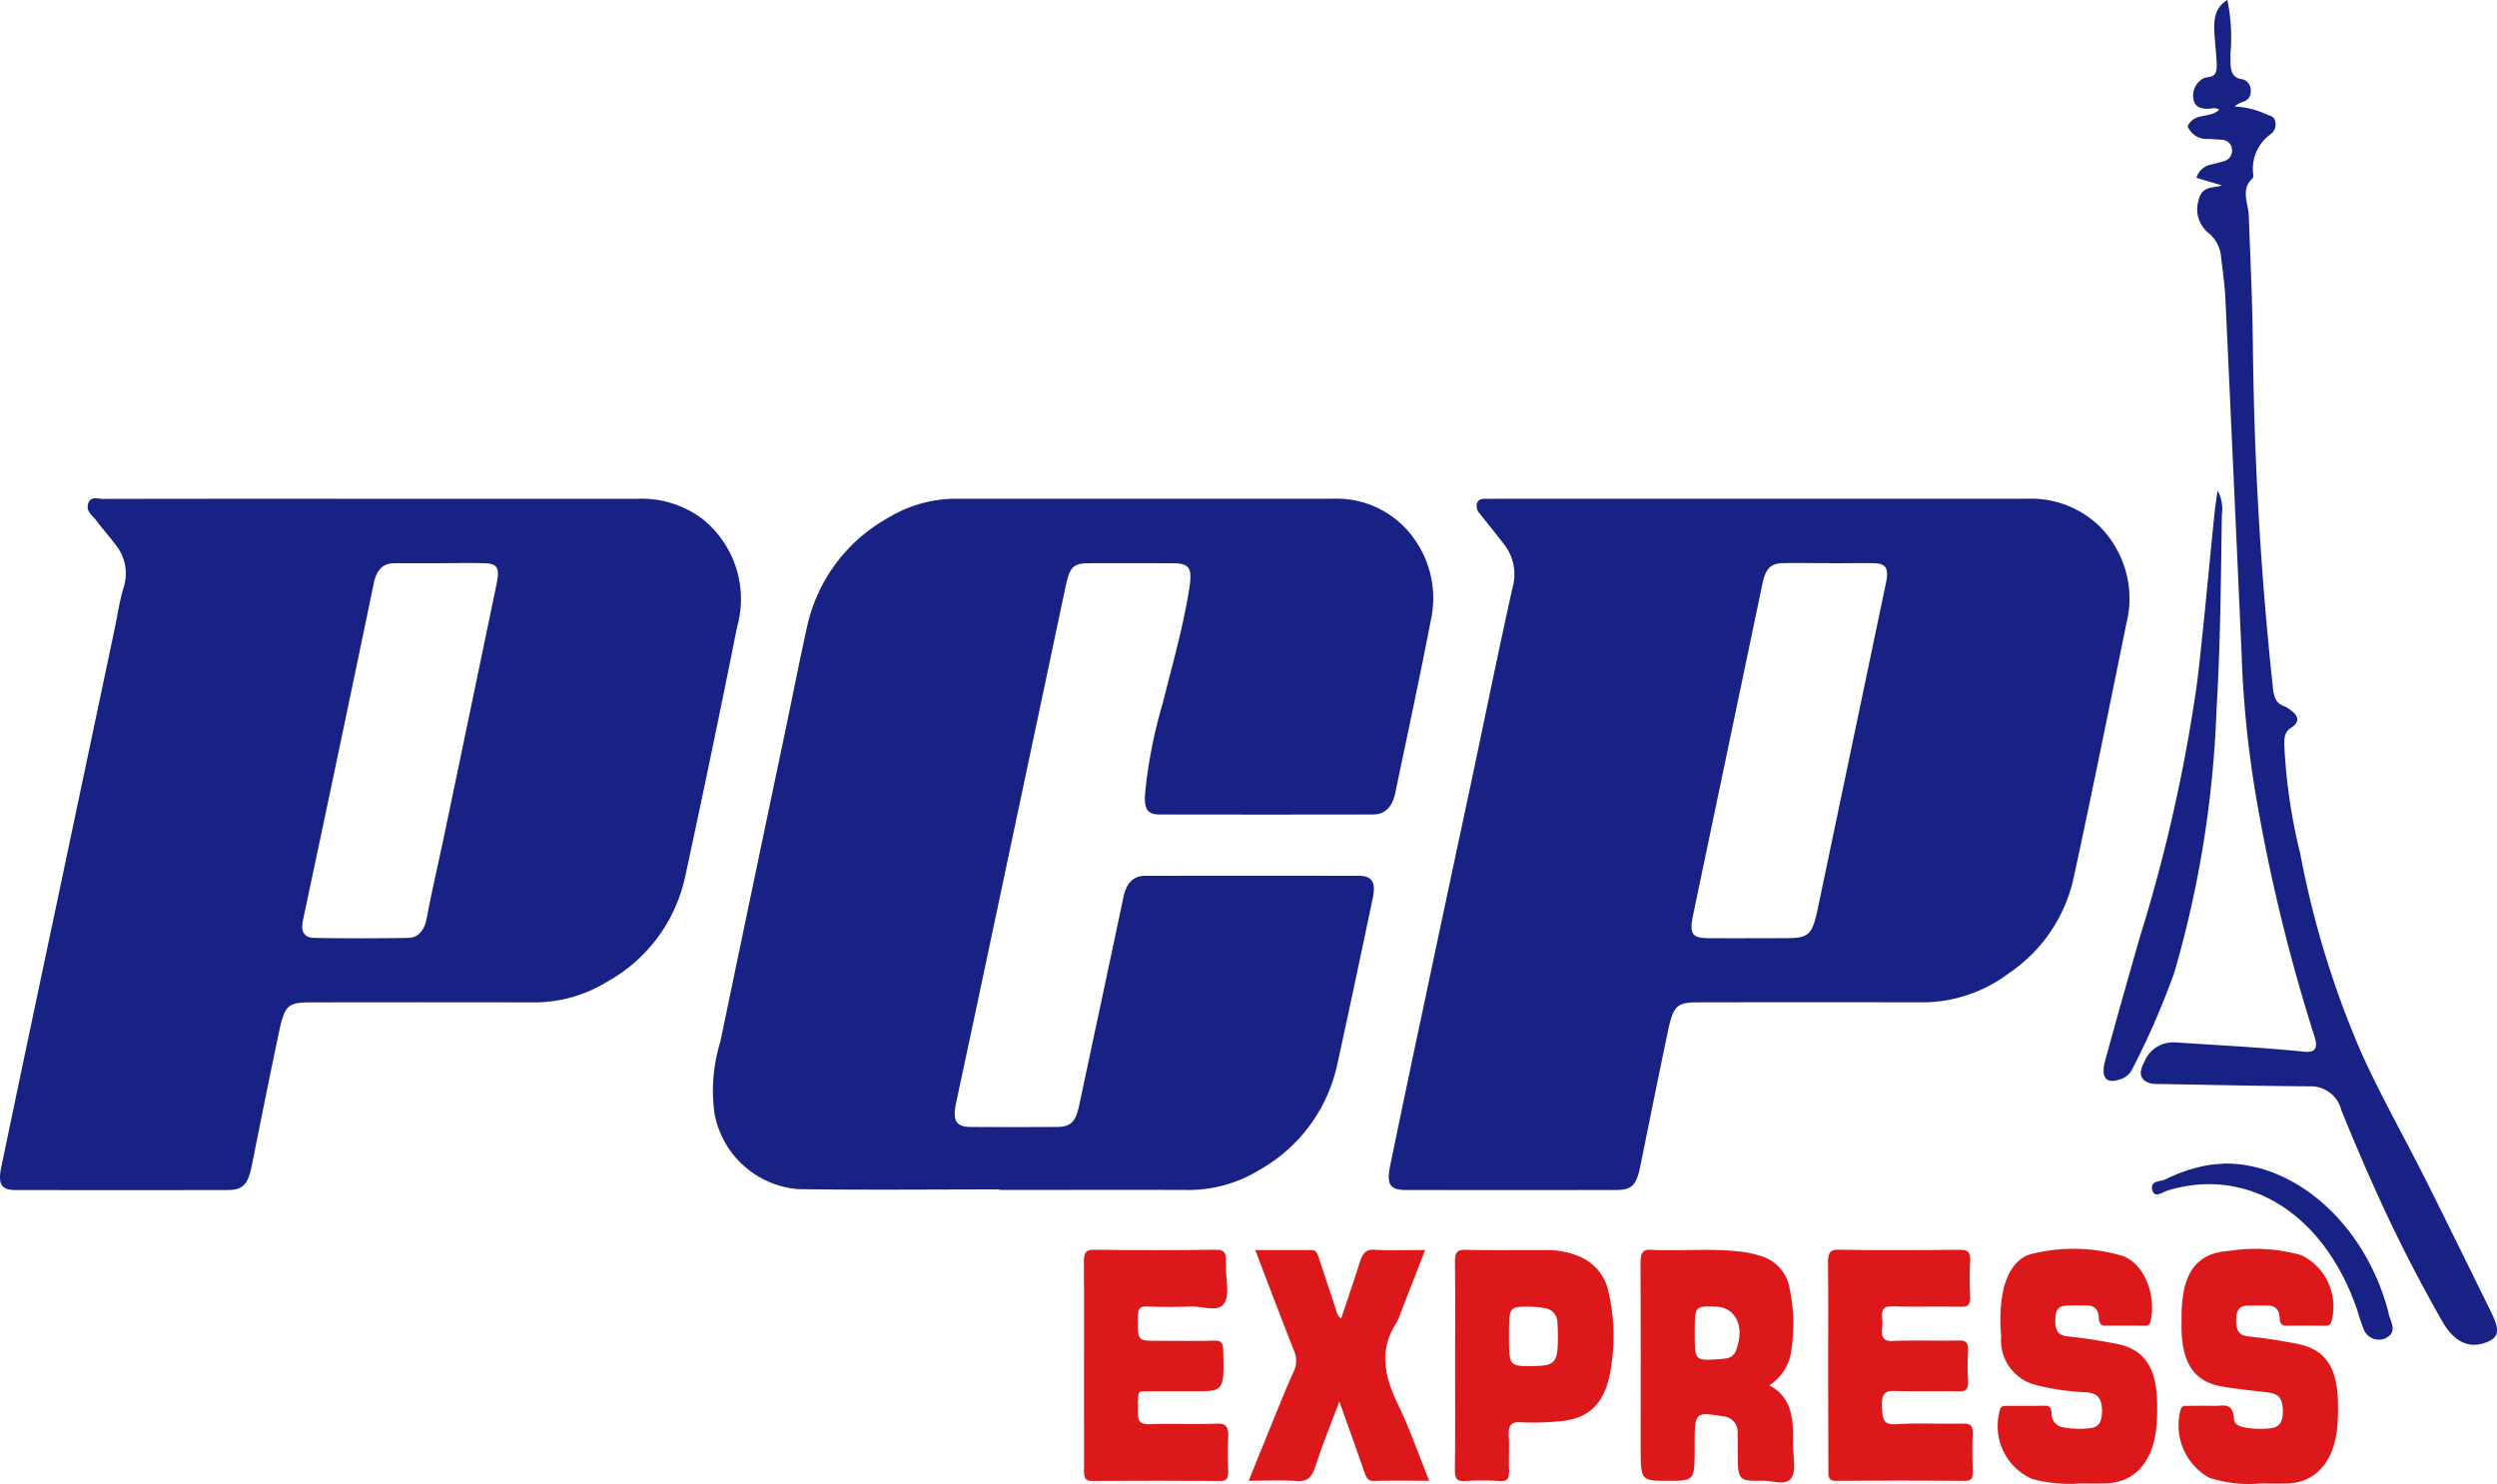 <svg xmlns="http://www.w3.org/2000/svg" width="139" height="82.601" viewBox="0 0 139 82.601">
  <g id="Groupe_36" data-name="Groupe 36" transform="translate(-109.913 -43)">
    <g id="Groupe_688" data-name="Groupe 688" transform="translate(109.913 43)">
      <g id="Groupe_687" data-name="Groupe 687" transform="translate(0 0)">
        <g id="Groupe_686" data-name="Groupe 686">
          <path id="Tracé_64" data-name="Tracé 64" d="M453.049,310.528c-3.732,0-7.464.039-11.2-.015a5.157,5.157,0,0,1-4.661-4.251,9.276,9.276,0,0,1,.335-3.968q1.815-8.733,3.648-17.461c.389-1.864.756-3.736,1.167-5.592a9.191,9.191,0,0,1,4.53-6.108,7.28,7.28,0,0,1,3.9-1.058q10.41,0,20.821,0a5.285,5.285,0,0,1,4.67,2.4,5.676,5.676,0,0,1,.807,4.39c-.618,3.207-1.309,6.391-1.973,9.583-.165.794-.587,1.207-1.232,1.208q-5.944.011-11.889,0c-.666,0-.862-.291-.813-1.126a27.291,27.291,0,0,1,.986-5.065c.523-2.089,1.115-4.151,1.465-6.3.205-1.263.052-1.5-.981-1.5-1.531,0-3.061-.007-4.592,0-.886.007-1.066.215-1.3,1.312q-2.516,11.9-5.04,23.8c-.351,1.658-.71,3.314-1.058,4.973-.2.94.011,1.291.782,1.3q2.422.015,4.844,0c.777-.005,1.038-.293,1.237-1.23.816-3.851,1.645-7.7,2.453-11.551.172-.821.572-1.2,1.217-1.2q5.944-.007,11.889,0c.741,0,.963.357.776,1.247-.647,3.089-1.3,6.176-1.975,9.255a8.87,8.87,0,0,1-4.3,5.854,7.552,7.552,0,0,1-4.133,1.134c-3.46-.013-6.919,0-10.379,0Z" transform="translate(-397.421 -244.308)" fill="#182284"/>
          <path id="Tracé_65" data-name="Tracé 65" d="M768.54,272.066q7.329,0,14.658,0a5.491,5.491,0,0,1,3.97,1.447,5.683,5.683,0,0,1,1.579,5.522c-.962,4.732-1.92,9.466-2.939,14.179a8.624,8.624,0,0,1-3.6,5.271,7.977,7.977,0,0,1-4.859,1.618q-6.2-.01-12.393,0c-1.236,0-1.423.165-1.74,1.68-.523,2.5-1.028,5.01-1.538,7.516-.2.966-.469,1.25-1.293,1.251q-5.882.01-11.764,0c-.862,0-1.066-.312-.851-1.358q.908-4.408,1.846-8.807,1.3-6.159,2.618-12.314c.778-3.673,1.525-7.356,2.337-11.017a2.7,2.7,0,0,0-.424-2.4c-.45-.59-.919-1.158-1.374-1.742a.618.618,0,0,1-.18-.557c.075-.281.282-.285.471-.286.881-.006,1.761,0,2.642-.005Zm3.66,3.591v-.007c-.839,0-1.677-.011-2.516,0-.75.013-1.009.285-1.2,1.184q-1.921,9.189-3.845,18.376c-.223,1.064-.078,1.314.821,1.32,1.446.011,2.893,0,4.339,0,1.285,0,1.467-.175,1.788-1.71q1.891-9.033,3.781-18.067c.167-.8.012-1.08-.657-1.1C773.877,275.641,773.038,275.658,772.2,275.658Z" transform="translate(-670.383 -244.298)" fill="#182284"/>
          <path id="Tracé_66" data-name="Tracé 66" d="M130.761,271.877q7.33,0,14.66,0a5.618,5.618,0,0,1,3.609,1.134,5.712,5.712,0,0,1,1.915,6q-1.395,6.99-2.9,13.943a8.8,8.8,0,0,1-4.343,5.818,7.751,7.751,0,0,1-4.2,1.144q-6.134-.012-12.269,0c-1.312,0-1.471.135-1.813,1.765-.508,2.425-1,4.857-1.483,7.289-.214,1.07-.493,1.392-1.34,1.393q-5.914.011-11.828,0c-.778,0-.985-.323-.785-1.278q1.47-7.052,2.965-14.1,1.663-7.888,3.327-15.776c.167-.792.282-1.608.511-2.369a2.535,2.535,0,0,0-.431-2.392c-.341-.465-.727-.877-1.069-1.341-.2-.277-.6-.512-.471-.945.133-.459.547-.278.844-.278q7.267-.013,14.534-.006Zm3.627,3.585v.006c-.839,0-1.678,0-2.516,0-.628,0-.99.332-1.158,1.144q-1.947,9.386-3.941,18.756c-.155.733.2.949.624.957q2.61.047,5.221,0c.547-.01.912-.357,1.053-1.117.282-1.515.64-3.008.954-4.514q1.472-7.049,2.937-14.1c.177-.847.048-1.109-.658-1.127C136.066,275.446,135.227,275.462,134.388,275.462Z" transform="translate(-109.913 -244.108)" fill="#182284"/>
          <path id="Tracé_67" data-name="Tracé 67" d="M1097.572,53.32l-1.415-.42a1.06,1.06,0,0,1,.775-.732,7.6,7.6,0,0,0,.738-.192.594.594,0,0,0,.468-.637.565.565,0,0,0-.54-.552c-.272-.026-.544-.041-.817-.053a1.116,1.116,0,0,1-1.112-.71c.4-.8,1.216-.4,1.755-.916-.237-.159-.445-.043-.649-.05-.347-.012-.705-.054-.791-.575a1.093,1.093,0,0,1,.445-1.045c.278-.25.837.019.855-.686.011-.446-.049-.9-.083-1.344-.071-.924-.215-1.877.679-2.409a10.267,10.267,0,0,1,.172,2.985c.016.659-.1,1.342.684,1.432a.64.64,0,0,1,.443.688c-.006.393-.25.506-.505.593a1.208,1.208,0,0,0-.393.233,4.743,4.743,0,0,1,1.809.451c.2.076.426.107.466.444a.673.673,0,0,1-.278.654,2.361,2.361,0,0,0-.958,2.228c.007.075,0,.194-.037.226-.68.595-.24,1.357-.213,2.068.091,2.377.2,4.755.228,7.134.07,6.437.432,12.844,1.125,19.222.05.462.18.8.564.935a1.64,1.64,0,0,1,.395.229c.448.318.577.667.024,1.012-.314.2-.362.5-.36.907a31.153,31.153,0,0,0,.887,6.067,52.119,52.119,0,0,0,3.382,11.056c1.094,2.432,2.395,4.713,3.582,7.079,1.211,2.411,2.4,4.842,3.592,7.265.1.2.2.406.28.62.244.639.123.971-.425,1.189-1,.4-1.828.027-2.515-1.174a84.462,84.462,0,0,1-3.823-7.547c-.615-1.382-1.217-2.775-1.783-4.19a1.74,1.74,0,0,0-1.692-1.323c-2.83-.018-5.659-.084-8.489-.132a1.894,1.894,0,0,1-.376-.023q-.94-.207-.417-1.191a1.733,1.733,0,0,1,1.749-1.1c2.385.159,4.773.274,7.155.517.633.064.794-.2.553-.917a99.027,99.027,0,0,1-3.141-12.771,59.012,59.012,0,0,1-.894-8.484q-.441-9.868-.9-19.735c-.036-.764-.145-1.523-.237-2.281a1.955,1.955,0,0,0-.625-1.328,1.709,1.709,0,0,1-.638-1.873C1096.471,53.306,1097.082,53.5,1097.572,53.32Z" transform="translate(-973.889 -43)" fill="#182284"/>
          <path id="Tracé_68" data-name="Tracé 68" d="M870.484,624.568c1.21.605,1.372,1.822,1.322,3.167-.026.683.225,1.559-.1,2s-1.03.133-1.566.141c-1.409.021-1.409.007-1.41-1.747,0-.291,0-.583-.007-.873a.866.866,0,0,0-.7-.953c-.041-.009-.083-.008-.125-.014-1.564-.249-1.564-.25-1.563,1.693,0,1.9,0,1.9-1.478,1.9-1.528,0-1.528,0-1.528-1.923,0-3.388.009-6.777-.01-10.166,0-.568.09-.8.584-.772,1.7.081,3.4-.1,5.09.113a5.859,5.859,0,0,1,1.17.28,2.255,2.255,0,0,1,1.461,1.788,9.522,9.522,0,0,1,.072,3.536A2.688,2.688,0,0,1,870.484,624.568Zm-4.146-2.962c0,1.588,0,1.589,1.29,1.506.167-.011.334-.028.5-.051a.665.665,0,0,0,.527-.5c.47-1.292-.042-2.348-1.151-2.378C866.339,620.155,866.339,620.155,866.338,621.605Z" transform="translate(-771.997 -547.437)" fill="#dc181a"/>
          <path id="Tracé_69" data-name="Tracé 69" d="M1115.056,629.754a7.292,7.292,0,0,1-2.867-.315,3.342,3.342,0,0,1-1.61-3.743c.071-.3.23-.26.389-.262q.786-.01,1.572,0c.45,0,.983-.2,1.026.752.012.259.269.371.488.425a4.609,4.609,0,0,0,1.376.085c.517-.029.863-.164.854-1s-.384-.952-.877-1.014c-.854-.106-1.713-.18-2.561-.335-1.48-.271-2.159-1.273-2.2-3.158-.005-.238,0-.476,0-.714,0-2.4.79-3.562,2.683-3.673a9.391,9.391,0,0,1,4,.248,3.181,3.181,0,0,1,1.68,3.606c-.051.288-.176.317-.354.317-.713,0-1.425-.007-2.137,0-.243,0-.4-.061-.412-.424-.018-.545-.307-.7-.688-.7-.334,0-.669,0-1,0-.416,0-.723.1-.733.783-.009.648.179.882.679.934.9.092,1.791.239,2.682.406,1.586.3,2.268,1.285,2.307,3.3.008.4,0,.795-.027,1.189-.139,2.005-1.153,3.222-2.75,3.292C1116.063,629.773,1115.559,629.754,1115.056,629.754Z" transform="translate(-989.205 -547.163)" fill="#dc181a"/>
          <path id="Tracé_70" data-name="Tracé 70" d="M1032.166,629.675a8.052,8.052,0,0,1-2.623-.241,3.21,3.21,0,0,1-1.839-3.762c.05-.293.179-.318.354-.318.734,0,1.467.006,2.2-.006.238,0,.329.113.344.412a.757.757,0,0,0,.666.792,4.827,4.827,0,0,0,1.252.067c.494-.03.884-.1.89-.956s-.368-1.024-.9-1.065a13.463,13.463,0,0,1-2.927-.442,2.568,2.568,0,0,1-1.785-2.685,8.615,8.615,0,0,1,.136-2.672c.284-1.036.821-1.775,1.674-1.93a9.627,9.627,0,0,1,4.923.13c1.189.406,1.9,2.1,1.594,3.6-.06.295-.2.291-.372.291-.713,0-1.425-.008-2.137,0-.263,0-.375-.118-.389-.456-.021-.5-.293-.66-.648-.665-.334,0-.669-.012-1,0-.389.011-.746.02-.769.733-.022.68.167.936.7.988.9.088,1.791.237,2.681.405,1.547.292,2.238,1.287,2.285,3.242.01.4,0,.795-.021,1.19-.134,2.078-1.176,3.3-2.841,3.345C1033.13,629.686,1032.648,629.676,1032.166,629.675Z" transform="translate(-916.397 -547.084)" fill="#dc181a"/>
          <path id="Tracé_71" data-name="Tracé 71" d="M949.409,623.433c0-1.879.015-3.759-.009-5.637-.007-.557.074-.792.577-.784,2.263.035,4.527.023,6.79.005.387,0,.58.093.547.649a17.46,17.46,0,0,0,0,1.9c.025.495-.109.632-.494.623-1.278-.029-2.557.009-3.835-.023-.42-.01-.64.1-.567.687a2,2,0,0,1,0,.475c-.068.571.077.782.57.763,1.235-.049,2.473,0,3.709-.026.38-.008.529.119.5.62a13.092,13.092,0,0,0,0,1.587c.028.5-.126.632-.5.624-1.173-.026-2.348.013-3.521-.02-.507-.014-.8.036-.773.863.026.7.085,1.027.741.987,1.255-.077,2.514-.008,3.772-.033.385-.008.576.084.543.642-.039.658-.023,1.323,0,1.984.011.387-.056.563-.408.561q-3.615-.026-7.23,0c-.432,0-.4-.3-.4-.657Q949.412,626.331,949.409,623.433Z" transform="translate(-847.641 -547.433)" fill="#dc181a"/>
          <path id="Tracé_72" data-name="Tracé 72" d="M607.675,623.4c0-1.879.012-3.759-.008-5.638-.005-.513.063-.75.538-.743q3.427.046,6.854,0c.434,0,.547.195.518.692-.046.787.251,1.8-.107,2.305s-1.185.141-1.8.163c-.838.03-1.677.035-2.515,0-.4-.019-.486.157-.484.631,0,1.278-.014,1.278,1.027,1.278,1.09,0,2.18.019,3.27-.009.366-.01.45.149.46.587.049,2.233.059,2.233-1.678,2.233-.755,0-1.509-.009-2.264,0-.936.014-.761-.145-.818,1-.033.658.12.853.649.832,1.256-.051,2.516.021,3.772-.032.527-.022.648.214.613.812s-.023,1.218,0,1.826c.014.406-.089.556-.425.554-2.389-.014-4.779-.018-7.169,0-.394,0-.435-.213-.432-.616C607.681,627.318,607.675,625.359,607.675,623.4Z" transform="translate(-547.332 -547.439)" fill="#dc181a"/>
          <path id="Tracé_73" data-name="Tracé 73" d="M693.4,629.859c-1.122,0-2.106-.018-3.089.01-.322.009-.422-.2-.53-.513-.431-1.254-.881-2.5-1.384-3.912-.484,1.3-.954,2.429-1.328,3.607-.208.654-.486.861-1.026.823-.856-.06-1.716-.016-2.692-.016.462-1.142.889-2.207,1.323-3.266.385-.939.76-1.885,1.174-2.8a1.368,1.368,0,0,0,.021-1.18c-.717-1.815-1.406-3.648-2.154-5.6,1.108,0,2.122,0,3.135,0,.309,0,.359.308.446.567.287.85.564,1.706.851,2.557.079.236.105.517.351.692.351-1.056.709-2.094,1.039-3.146.147-.469.336-.709.779-.685.915.05,1.834.015,2.857.015-.487,1.252-.936,2.407-1.386,3.56a2.715,2.715,0,0,1-.208.488c-1.026,1.574-.645,3.044.1,4.591C692.31,626.946,692.793,628.355,693.4,629.859Z" transform="translate(-613.84 -547.417)" fill="#dc181a"/>
          <path id="Tracé_74" data-name="Tracé 74" d="M778.078,623.446c0-1.9.017-3.808-.009-5.711-.008-.568.141-.713.572-.7,1.549.03,3.1.01,4.648.013a4.547,4.547,0,0,1,1.727.363,2.736,2.736,0,0,1,1.619,2.037,10.8,10.8,0,0,1,.166,3.846c-.247,2.12-1.1,3.1-2.8,3.275a15.028,15.028,0,0,1-2.32.063c-.517-.026-.65.212-.612.815s-.013,1.217.014,1.823c.021.468-.075.664-.481.638a15.457,15.457,0,0,0-2.009,0c-.421.028-.533-.153-.527-.667C778.09,627.307,778.078,625.376,778.078,623.446Zm3-1.682c0,1.756,0,1.756,1.364,1.738,1.232-.016,1.367-.189,1.358-1.746,0-.211-.007-.423-.026-.633a.811.811,0,0,0-.585-.819,4.284,4.284,0,0,0-.871-.1C781.08,620.184,781.079,620.19,781.081,621.764Z" transform="translate(-697.078 -547.449)" fill="#dc181a"/>
          <path id="Tracé_75" data-name="Tracé 75" d="M1082.272,268.258a2.146,2.146,0,0,1,.237,1.346c-.053,3.649-.079,7.3-.3,10.939a59.851,59.851,0,0,1-2.34,14.538,43.657,43.657,0,0,1-2.354,5.408,1.089,1.089,0,0,1-.724.573c-.714.244-1.027-.13-.787-1.02.628-2.322,1.29-4.63,1.948-6.939a90.033,90.033,0,0,0,3.191-14.222c.362-3.084.633-6.185.95-9.278C1082.137,269.154,1082.211,268.707,1082.272,268.258Z" transform="translate(-958.826 -240.953)" fill="#182284"/>
          <path id="Tracé_76" data-name="Tracé 76" d="M1102.261,577.4c3.953.01,7.732,3.405,9.02,8.124.027.1.044.2.072.3.126.45.448.932-.123,1.27a.9.9,0,0,1-1.3-.523c-.163-.365-.258-.776-.394-1.161-1.858-5.253-6.059-7.852-10.49-6.511-.289.087-.759.474-.87-.04-.115-.532.461-.439.731-.574a8.664,8.664,0,0,1,2.419-.8C1101.634,577.433,1101.948,577.426,1102.261,577.4Z" transform="translate(-978.368 -512.621)" fill="#182284"/>
        </g>
      </g>
    </g>
  </g>
</svg>
